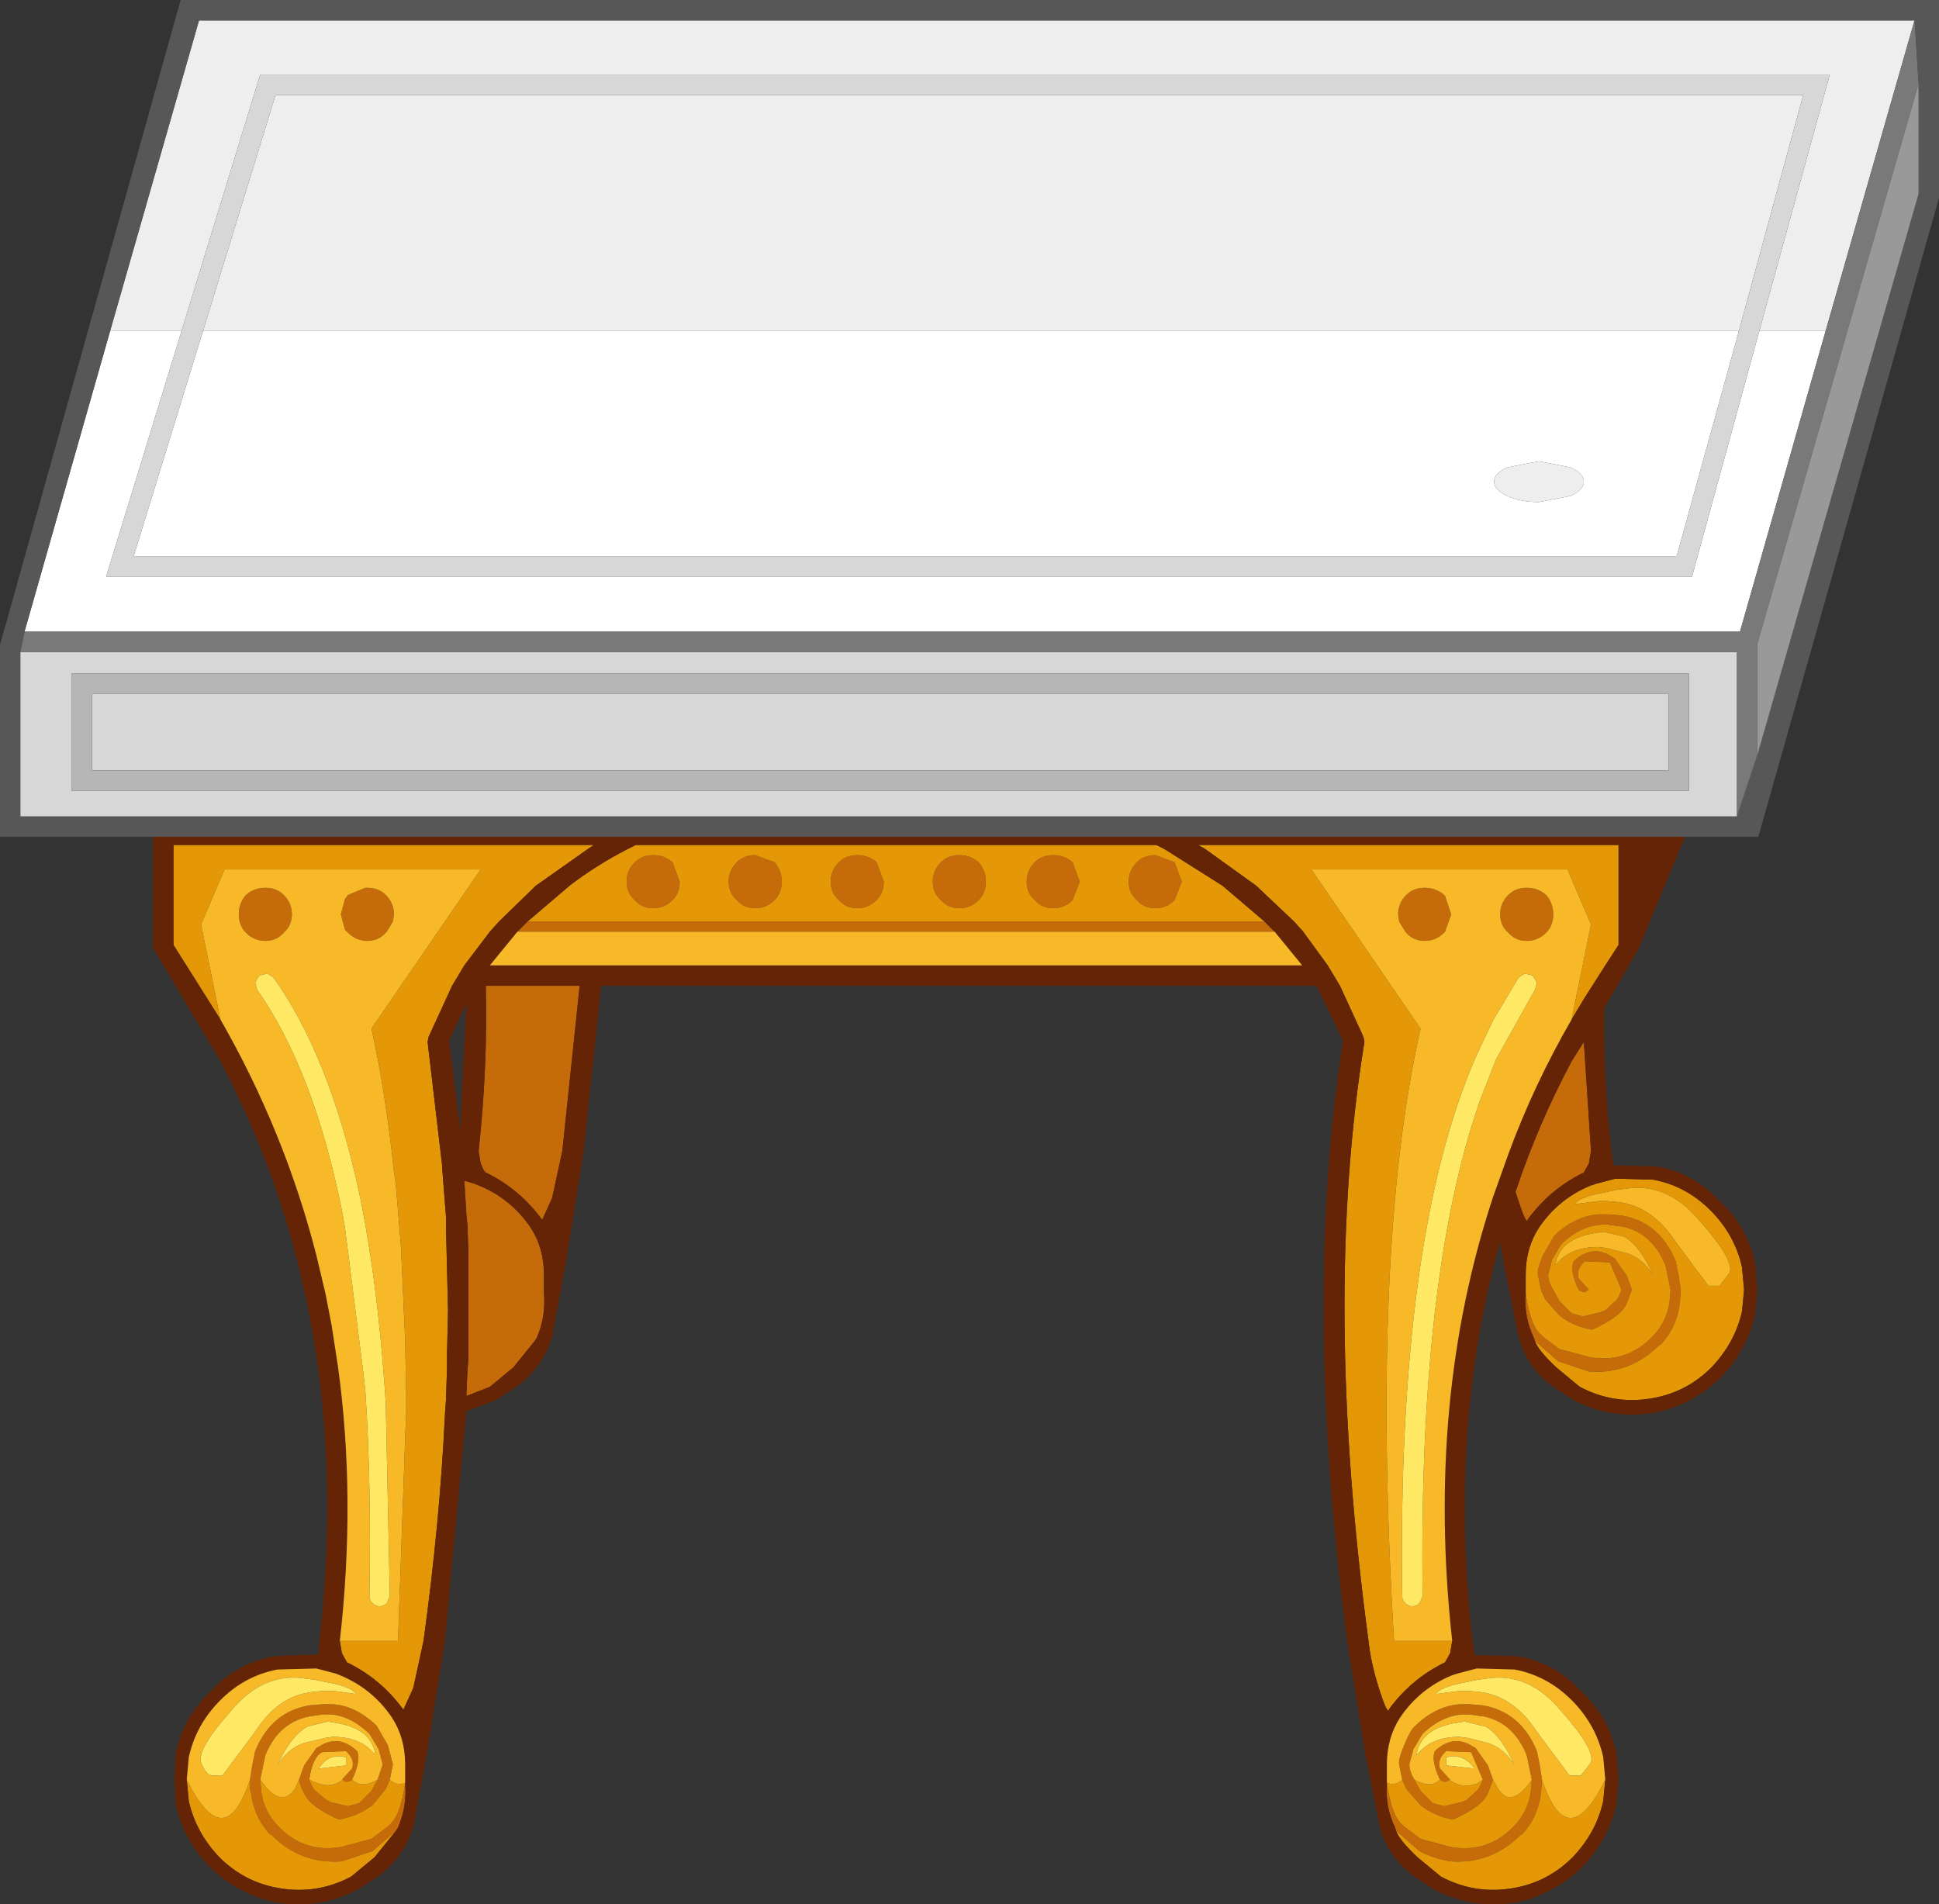 <?xml version="1.0" encoding="UTF-8" standalone="no"?>
<svg xmlns:ffdec="https://www.free-decompiler.com/flash" xmlns:xlink="http://www.w3.org/1999/xlink" ffdec:objectType="shape" height="93.3px" width="95.0px" xmlns="http://www.w3.org/2000/svg">
  <rect width="100%" height="100%" fill="#333333" stroke="none"/>
  <g transform="matrix(1.0, 0.0, 0.0, 1.0, 0.0, 93.3)">
    <path d="M5.4 -77.1 L8.9 -77.1 5.2 -65.05 82.9 -65.05 86.2 -77.1 89.45 -77.1 85.25 -62.35 1.2 -62.35 5.4 -77.1 M73.85 -69.0 Q74.5 -68.7 75.4 -68.7 L76.95 -69.0 Q77.6 -69.3 77.6 -69.7 77.6 -70.1 76.95 -70.4 L75.4 -70.7 73.85 -70.4 Q73.2 -70.1 73.2 -69.7 73.2 -69.3 73.85 -69.0 M85.2 -77.1 L82.15 -66.05 6.55 -66.05 9.95 -77.1 85.2 -77.1" fill="#ffffff" fill-rule="evenodd" stroke="none"/>
    <path d="M73.85 -69.0 Q73.2 -69.3 73.2 -69.7 73.2 -70.1 73.85 -70.4 L75.4 -70.7 76.95 -70.4 Q77.6 -70.1 77.6 -69.7 77.6 -69.3 76.95 -69.0 L75.4 -68.7 Q74.5 -68.7 73.85 -69.0 M8.9 -77.1 L5.4 -77.1 9.75 -92.3 93.8 -92.3 89.45 -77.1 86.2 -77.1 89.65 -89.65 12.75 -89.65 8.9 -77.1 M9.95 -77.1 L13.5 -88.65 88.35 -88.65 85.2 -77.1 9.95 -77.1" fill="#eeeeee" fill-rule="evenodd" stroke="none"/>
    <path d="M52.55 -51.05 L52.9 -50.1 52.55 -49.2 Q52.15 -48.8 51.6 -48.8 51.05 -48.8 50.7 -49.2 50.3 -49.55 50.3 -50.1 50.3 -50.65 50.7 -51.05 51.05 -51.4 51.6 -51.4 52.15 -51.4 52.55 -51.05 M45.7 -50.1 Q45.7 -50.65 46.1 -51.05 46.45 -51.4 47.0 -51.4 47.55 -51.4 47.95 -51.05 48.3 -50.65 48.3 -50.1 48.3 -49.55 47.95 -49.2 47.55 -48.8 47.0 -48.8 46.45 -48.8 46.1 -49.2 45.7 -49.55 45.7 -50.1 M40.7 -50.1 Q40.7 -50.65 41.1 -51.05 41.45 -51.4 42.0 -51.4 42.55 -51.4 42.95 -51.05 L43.3 -50.1 Q43.3 -49.55 42.95 -49.2 42.55 -48.8 42.0 -48.8 41.45 -48.8 41.1 -49.2 40.7 -49.55 40.7 -50.1 M56.6 -51.4 L57.55 -51.05 57.9 -50.1 57.55 -49.2 Q57.15 -48.8 56.6 -48.8 56.05 -48.8 55.7 -49.2 55.3 -49.55 55.3 -50.1 55.3 -50.65 55.7 -51.05 56.05 -51.4 56.6 -51.4 M25.85 -48.15 L61.95 -48.15 62.45 -47.65 25.35 -47.65 25.85 -48.15 M18.0 -49.8 Q18.55 -49.8 18.9 -49.45 19.3 -49.05 19.3 -48.5 L19.25 -48.15 18.95 -47.65 18.9 -47.6 Q18.55 -47.2 18.0 -47.2 L17.9 -47.2 Q17.4 -47.25 17.05 -47.6 L16.9 -47.75 16.7 -48.5 16.9 -49.25 17.05 -49.45 17.9 -49.8 18.0 -49.8 M37.95 -51.05 Q38.3 -50.65 38.3 -50.1 38.3 -49.55 37.95 -49.2 37.55 -48.8 37.0 -48.8 36.45 -48.8 36.1 -49.2 35.7 -49.55 35.7 -50.1 35.7 -50.65 36.1 -51.05 36.45 -51.4 37.0 -51.4 L37.95 -51.05 M32.95 -51.05 L33.3 -50.1 Q33.3 -49.55 32.95 -49.2 32.55 -48.8 32.0 -48.8 31.45 -48.8 31.1 -49.2 30.7 -49.55 30.7 -50.1 30.7 -50.65 31.1 -51.05 31.45 -51.4 32.0 -51.4 32.55 -51.4 32.95 -51.05 M28.4 -45.0 L27.55 -36.9 27.05 -34.6 26.55 -33.5 26.55 -33.55 Q25.45 -35.05 23.8 -35.85 23.7 -35.9 23.55 -36.3 L23.45 -36.9 Q23.9 -41.05 23.8 -45.0 L28.4 -45.0 M23.25 -35.3 L23.5 -35.2 Q25.05 -34.55 26.0 -33.15 26.65 -32.15 26.65 -30.85 L26.65 -30.55 26.65 -29.95 Q26.75 -28.8 26.3 -27.75 L26.2 -27.6 25.15 -26.3 24.0 -25.35 22.85 -24.9 22.9 -26.1 22.95 -26.75 22.95 -28.35 22.95 -29.0 22.95 -31.65 22.95 -31.95 22.9 -33.3 22.85 -33.8 22.75 -35.45 23.25 -35.3 M13.0 -47.2 Q12.45 -47.2 12.05 -47.6 11.7 -47.95 11.7 -48.5 11.7 -49.05 12.05 -49.45 12.45 -49.8 13.0 -49.8 13.55 -49.8 13.9 -49.45 14.3 -49.05 14.3 -48.5 14.3 -47.95 13.9 -47.6 13.55 -47.2 13.0 -47.2 M19.85 -5.95 Q19.95 -4.8 19.5 -3.75 L19.4 -3.6 18.25 -2.6 16.75 -2.1 Q14.7 -1.95 13.25 -3.45 L13.25 -3.4 Q12.45 -4.25 12.3 -5.45 12.2 -5.8 12.25 -6.1 L12.35 -6.75 12.5 -7.5 Q13.3 -9.45 15.2 -9.75 L15.85 -9.8 16.25 -9.8 Q17.4 -9.75 18.45 -8.75 L19.0 -7.8 19.25 -6.85 19.1 -6.1 18.9 -5.65 18.25 -4.85 Q17.5 -4.3 16.6 -4.15 15.15 -4.8 14.9 -5.45 14.7 -5.8 14.65 -6.1 L14.9 -6.8 15.5 -7.65 15.85 -7.85 Q16.7 -8.25 17.5 -7.5 17.7 -7.05 17.25 -6.1 16.95 -5.9 16.8 -6.1 L16.75 -6.1 17.25 -6.65 Q17.4 -7.1 16.95 -7.5 L15.8 -7.45 15.7 -7.4 Q15.3 -7.1 15.15 -6.1 L15.3 -5.75 15.4 -5.6 16.0 -5.1 16.2 -5.0 17.05 -4.8 17.6 -4.95 18.2 -5.55 18.5 -6.1 18.75 -6.85 18.55 -7.6 18.1 -8.35 Q17.15 -9.25 16.15 -9.3 L15.85 -9.3 15.15 -9.2 Q13.65 -8.9 13.0 -7.3 L12.75 -6.1 12.8 -5.5 Q12.95 -4.5 13.65 -3.8 14.9 -2.5 16.7 -2.8 L18.2 -3.2 19.0 -3.8 19.2 -4.0 Q19.65 -4.5 19.85 -5.95 M73.9 -47.6 Q73.5 -47.95 73.5 -48.5 73.5 -49.05 73.9 -49.45 74.25 -49.8 74.8 -49.8 75.35 -49.8 75.75 -49.45 76.1 -49.05 76.1 -48.5 76.1 -47.95 75.75 -47.6 75.35 -47.2 74.8 -47.2 74.25 -47.2 73.9 -47.6 M77.0 -41.3 L77.6 -42.25 77.95 -36.9 77.85 -36.3 77.6 -35.85 Q75.95 -35.05 74.85 -33.55 L74.85 -33.5 Q74.75 -33.35 74.35 -34.6 L74.25 -34.9 Q75.35 -38.2 77.0 -41.3 M70.75 -49.45 L70.8 -49.4 71.1 -48.5 70.8 -47.65 70.75 -47.6 Q70.35 -47.2 69.8 -47.2 69.25 -47.2 68.9 -47.6 L68.85 -47.65 68.55 -48.15 68.5 -48.5 Q68.5 -49.05 68.9 -49.45 69.25 -49.8 69.8 -49.8 70.35 -49.8 70.75 -49.45 M75.2 -27.6 L75.15 -27.75 Q74.65 -28.8 74.75 -29.95 74.95 -28.5 75.4 -28.0 L75.6 -27.8 76.4 -27.2 77.9 -26.8 Q79.7 -26.5 80.95 -27.8 81.65 -28.5 81.8 -29.5 L81.85 -30.1 81.6 -31.3 Q80.95 -32.9 79.5 -33.2 L78.75 -33.3 78.5 -33.3 Q77.45 -33.25 76.5 -32.35 L76.05 -31.6 75.85 -30.85 Q75.85 -30.5 76.1 -30.1 L76.4 -29.55 77.0 -28.95 77.55 -28.8 78.4 -29.0 78.65 -29.1 79.2 -29.6 79.3 -29.75 79.45 -30.1 78.9 -31.4 78.85 -31.45 77.65 -31.5 Q77.2 -31.1 77.35 -30.65 L77.85 -30.1 77.8 -30.1 Q77.65 -29.9 77.35 -30.1 76.9 -31.05 77.1 -31.5 77.9 -32.25 78.75 -31.85 L79.1 -31.65 79.7 -30.8 79.95 -30.1 79.7 -29.45 Q79.45 -28.8 78.0 -28.15 77.1 -28.3 76.4 -28.85 L75.7 -29.65 75.5 -30.1 75.35 -30.85 Q75.3 -31.1 75.6 -31.8 L76.15 -32.75 Q77.2 -33.75 78.4 -33.8 L78.75 -33.8 79.4 -33.75 Q81.3 -33.45 82.1 -31.5 L82.25 -30.75 82.35 -30.1 82.3 -29.45 Q82.15 -28.25 81.35 -27.4 L81.35 -27.45 Q79.9 -25.95 77.85 -26.1 L76.35 -26.6 75.2 -27.6 M68.4 -3.6 L68.35 -3.75 Q67.85 -4.8 67.95 -5.95 68.15 -4.5 68.6 -4.0 L68.8 -3.8 69.6 -3.2 71.1 -2.8 Q72.9 -2.5 74.15 -3.8 74.85 -4.5 75.0 -5.5 L75.05 -6.1 74.8 -7.3 Q74.15 -8.9 72.7 -9.2 L71.95 -9.3 71.7 -9.3 Q70.65 -9.25 69.7 -8.35 L69.25 -7.6 69.05 -6.85 Q69.05 -6.5 69.3 -6.1 L69.6 -5.55 70.2 -4.95 70.75 -4.8 71.6 -5.0 71.85 -5.1 72.4 -5.6 72.5 -5.75 72.65 -6.1 72.1 -7.4 72.05 -7.45 70.85 -7.5 Q70.4 -7.1 70.55 -6.65 L71.05 -6.1 71.0 -6.1 Q70.85 -5.9 70.55 -6.1 70.1 -7.05 70.3 -7.5 71.1 -8.25 71.95 -7.85 L72.3 -7.65 72.9 -6.8 73.15 -6.1 72.9 -5.45 Q72.65 -4.8 71.2 -4.15 70.3 -4.3 69.6 -4.85 L68.9 -5.65 68.7 -6.1 68.55 -6.85 Q68.5 -7.1 68.8 -7.8 69.1 -8.55 69.35 -8.75 70.4 -9.75 71.6 -9.8 L71.95 -9.8 72.6 -9.75 Q74.5 -9.45 75.3 -7.5 L75.45 -6.75 75.55 -6.1 75.5 -5.45 Q75.35 -4.25 74.55 -3.4 L74.55 -3.45 Q73.1 -1.95 71.05 -2.1 70.2 -2.25 69.55 -2.6 L68.4 -3.6" fill="#c66b09" fill-rule="evenodd" stroke="none"/>
    <path d="M40.7 -50.1 Q40.7 -49.55 41.1 -49.2 41.45 -48.8 42.0 -48.8 42.55 -48.8 42.95 -49.2 43.3 -49.55 43.3 -50.1 L42.95 -51.05 Q42.55 -51.4 42.0 -51.4 41.45 -51.4 41.1 -51.05 40.7 -50.65 40.7 -50.1 M45.7 -50.1 Q45.7 -49.55 46.1 -49.2 46.45 -48.8 47.0 -48.8 47.55 -48.8 47.95 -49.2 48.3 -49.55 48.3 -50.1 48.3 -50.65 47.95 -51.05 47.55 -51.4 47.0 -51.4 46.45 -51.4 46.1 -51.05 45.7 -50.65 45.7 -50.1 M52.55 -51.05 Q52.15 -51.4 51.6 -51.4 51.05 -51.4 50.7 -51.05 50.3 -50.65 50.3 -50.1 50.3 -49.55 50.7 -49.2 51.05 -48.8 51.6 -48.8 52.15 -48.8 52.55 -49.2 L52.9 -50.1 52.55 -51.05 M71.15 -12.9 L71.05 -12.3 70.8 -11.85 Q69.15 -11.05 68.05 -9.55 L68.05 -9.5 Q67.95 -9.35 67.55 -10.6 67.15 -11.9 67.05 -12.9 64.8 -29.65 66.85 -42.25 L66.8 -42.5 65.65 -45.0 65.05 -46.0 63.85 -47.65 63.4 -48.15 61.55 -49.9 59.05 -51.7 58.7 -51.9 79.3 -51.9 79.3 -47.0 78.65 -46.0 77.6 -44.35 77.0 -43.35 77.95 -48.0 76.8 -50.7 64.25 -50.7 69.6 -42.9 Q67.15 -32.1 68.3 -12.9 L71.15 -12.9 M56.6 -51.4 Q56.05 -51.4 55.7 -51.05 55.3 -50.65 55.3 -50.1 55.3 -49.55 55.7 -49.2 56.05 -48.8 56.6 -48.8 57.15 -48.8 57.55 -49.2 L57.9 -50.1 57.55 -51.05 56.6 -51.4 M25.85 -48.15 L27.9 -49.9 Q29.2 -50.9 30.75 -51.7 L31.15 -51.9 56.65 -51.9 57.05 -51.7 59.9 -49.9 61.95 -48.15 25.85 -48.15 M10.8 -43.35 L8.5 -47.0 8.5 -51.9 29.1 -51.9 28.8 -51.7 26.25 -49.9 24.45 -48.15 24.0 -47.65 22.75 -46.0 22.15 -45.0 21.0 -42.5 20.95 -42.25 21.65 -36.3 21.7 -35.6 21.85 -33.7 21.85 -33.15 21.9 -31.2 21.95 -29.1 21.9 -26.85 21.9 -26.25 21.85 -24.7 21.8 -24.0 Q21.55 -18.7 20.75 -12.9 L20.25 -10.6 19.75 -9.5 19.75 -9.55 Q18.65 -11.05 17.0 -11.85 L16.75 -12.3 16.65 -12.9 19.5 -12.9 19.9 -24.2 19.9 -24.9 19.85 -27.65 19.8 -28.75 19.7 -31.0 19.65 -32.15 19.4 -35.2 19.3 -35.9 Q18.9 -39.75 18.2 -42.9 L23.55 -50.7 11.0 -50.7 9.85 -48.0 10.8 -43.35 M32.95 -51.05 Q32.55 -51.4 32.0 -51.4 31.45 -51.4 31.1 -51.05 30.7 -50.65 30.7 -50.1 30.7 -49.55 31.1 -49.2 31.45 -48.8 32.0 -48.8 32.55 -48.8 32.95 -49.2 33.3 -49.55 33.3 -50.1 L32.95 -51.05 M37.95 -51.05 L37.0 -51.4 Q36.45 -51.4 36.1 -51.05 35.7 -50.65 35.7 -50.1 35.7 -49.55 36.1 -49.2 36.45 -48.8 37.0 -48.8 37.55 -48.8 37.95 -49.2 38.3 -49.55 38.3 -50.1 38.3 -50.65 37.95 -51.05 M19.4 -3.6 L18.35 -2.3 17.2 -1.35 Q15.5 -0.45 13.6 -0.8 11.95 -1.1 10.75 -2.3 9.6 -3.5 9.25 -5.05 L9.15 -6.1 Q11.0 -2.35 12.25 -6.1 12.2 -5.8 12.3 -5.45 12.45 -4.25 13.25 -3.4 L13.25 -3.45 Q14.7 -1.95 16.75 -2.1 L18.25 -2.6 19.4 -3.6 M18.5 -6.1 L18.2 -5.55 17.6 -4.95 17.05 -4.8 16.2 -5.0 16.0 -5.1 15.4 -5.6 15.3 -5.75 15.15 -6.1 15.5 -5.95 Q16.2 -5.65 16.8 -6.1 16.95 -5.9 17.25 -6.1 17.7 -5.65 18.5 -6.1 M14.65 -6.1 Q14.7 -5.8 14.9 -5.45 15.15 -4.8 16.6 -4.15 17.5 -4.3 18.25 -4.85 L18.9 -5.65 19.1 -6.1 Q19.35 -5.85 19.7 -5.9 L19.85 -5.95 Q19.65 -4.5 19.2 -4.0 L19.0 -3.8 18.2 -3.2 16.7 -2.8 Q14.9 -2.5 13.65 -3.8 12.95 -4.5 12.8 -5.5 L12.75 -6.1 Q13.75 -4.65 14.45 -5.65 L14.65 -6.1 M79.6 -35.05 L79.2 -35.0 78.25 -34.8 Q77.35 -34.6 77.15 -34.3 L78.3 -34.45 78.75 -34.45 79.3 -34.4 Q80.95 -34.2 82.1 -32.45 L83.7 -30.3 84.25 -30.3 84.75 -30.95 Q84.95 -31.6 83.3 -33.45 81.7 -35.4 79.6 -35.05 M74.75 -29.95 L74.75 -30.55 74.75 -30.85 Q74.75 -32.15 75.4 -33.15 76.35 -34.55 77.9 -35.2 L78.2 -35.3 79.15 -35.55 81.0 -35.5 Q82.6 -35.2 83.8 -34.0 85.0 -32.8 85.35 -31.2 L85.45 -30.1 85.35 -29.05 Q85.0 -27.5 83.85 -26.3 82.65 -25.1 81.0 -24.8 79.1 -24.45 77.4 -25.35 L76.25 -26.3 Q75.35 -27.15 75.2 -27.6 L76.35 -26.6 77.85 -26.1 Q79.9 -25.95 81.35 -27.45 L81.35 -27.4 Q82.15 -28.25 82.3 -29.45 L82.35 -30.1 82.25 -30.75 82.1 -31.5 Q81.3 -33.45 79.4 -33.75 L78.75 -33.8 78.4 -33.8 Q77.2 -33.75 76.15 -32.75 L75.6 -31.8 Q75.3 -31.1 75.35 -30.85 L75.5 -30.1 75.7 -29.65 76.4 -28.85 Q77.1 -28.3 78.0 -28.15 79.45 -28.8 79.7 -29.45 L79.95 -30.1 79.7 -30.8 79.1 -31.65 78.75 -31.85 Q77.9 -32.25 77.1 -31.5 76.9 -31.05 77.35 -30.1 77.65 -29.9 77.8 -30.1 L77.85 -30.1 77.35 -30.65 Q77.2 -31.1 77.65 -31.5 L78.85 -31.45 78.9 -31.4 79.45 -30.1 79.3 -29.75 79.2 -29.6 78.65 -29.1 78.4 -29.0 77.55 -28.8 77.0 -28.95 76.4 -29.55 76.1 -30.1 Q75.85 -30.5 75.85 -30.85 L76.05 -31.6 76.5 -32.35 Q77.45 -33.25 78.5 -33.3 L78.75 -33.3 79.5 -33.2 Q80.95 -32.9 81.6 -31.3 L81.85 -30.1 81.8 -29.5 Q81.65 -28.5 80.95 -27.8 79.7 -26.5 77.9 -26.8 L76.4 -27.2 75.6 -27.8 75.4 -28.0 Q74.95 -28.5 74.75 -29.95 M78.25 -32.9 Q76.4 -32.65 76.2 -31.3 76.9 -32.2 78.3 -32.2 L78.7 -32.15 79.7 -31.9 Q80.55 -31.6 81.0 -30.8 80.4 -32.2 79.6 -32.7 L78.55 -32.95 78.25 -32.9 M78.65 -6.1 L78.55 -5.05 Q78.2 -3.5 77.05 -2.3 75.85 -1.1 74.2 -0.8 72.3 -0.45 70.6 -1.35 L69.45 -2.3 Q68.55 -3.15 68.4 -3.6 L69.55 -2.6 Q70.2 -2.25 71.05 -2.1 73.1 -1.95 74.55 -3.45 L74.55 -3.4 Q75.35 -4.25 75.5 -5.45 L75.55 -6.1 Q76.8 -2.35 78.65 -6.1 M67.95 -5.95 L68.1 -5.9 Q68.45 -5.85 68.7 -6.1 L68.9 -5.65 69.6 -4.85 Q70.3 -4.3 71.2 -4.15 72.65 -4.8 72.9 -5.45 L73.15 -6.1 73.4 -5.65 Q74.05 -4.65 75.05 -6.1 L75.0 -5.5 Q74.85 -4.5 74.15 -3.8 72.9 -2.5 71.1 -2.8 L69.6 -3.2 68.8 -3.8 68.6 -4.0 Q68.15 -4.5 67.95 -5.95 M72.65 -6.1 L72.5 -5.75 72.4 -5.6 71.85 -5.1 71.6 -5.0 70.75 -4.8 70.2 -4.95 69.6 -5.55 69.3 -6.1 Q70.1 -5.65 70.55 -6.1 70.85 -5.9 71.0 -6.1 71.6 -5.65 72.35 -5.9 L72.65 -6.1" fill="#e49707" fill-rule="evenodd" stroke="none"/>
    <path d="M77.0 -43.35 L77.6 -44.35 78.65 -46.0 79.3 -47.0 79.3 -51.9 58.7 -51.9 59.05 -51.7 61.55 -49.9 63.4 -48.15 63.85 -47.65 65.05 -46.0 65.65 -45.0 66.8 -42.5 66.85 -42.25 Q64.8 -29.65 67.05 -12.9 67.15 -11.9 67.55 -10.6 67.95 -9.35 68.05 -9.5 L68.05 -9.55 Q69.15 -11.05 70.8 -11.85 L71.05 -12.3 71.15 -12.9 Q69.85 -24.65 73.15 -34.65 L73.9 -36.75 Q75.15 -40.15 77.0 -43.35 M61.95 -48.15 L59.9 -49.9 57.05 -51.7 56.65 -51.9 31.15 -51.9 30.75 -51.7 Q29.2 -50.9 27.9 -49.9 L25.85 -48.15 25.35 -47.65 24.0 -46.0 63.8 -46.0 62.45 -47.65 61.95 -48.15 M82.55 -52.3 L80.3 -46.85 78.6 -43.9 Q78.55 -40.5 78.95 -36.9 L79.05 -36.2 81.15 -36.15 Q82.95 -35.85 84.25 -34.45 85.65 -33.15 86.0 -31.35 L86.1 -30.15 86.0 -28.9 Q85.6 -27.15 84.3 -25.8 82.95 -24.5 81.15 -24.1 79.05 -23.7 77.1 -24.7 L76.1 -25.35 Q74.8 -26.3 74.4 -27.8 L73.7 -31.3 73.5 -32.45 Q70.95 -23.35 72.15 -12.9 L72.25 -12.2 74.35 -12.15 Q76.15 -11.85 77.45 -10.45 78.85 -9.15 79.2 -7.35 L79.3 -6.15 79.2 -4.9 Q78.8 -3.15 77.5 -1.8 76.15 -0.5 74.35 -0.1 72.25 0.3 70.3 -0.7 L69.3 -1.35 Q68.0 -2.3 67.6 -3.8 L66.9 -7.3 66.0 -12.9 Q63.8 -29.65 65.8 -42.3 L64.5 -45.0 29.45 -45.0 28.6 -36.9 27.7 -31.3 27.05 -27.8 Q26.6 -26.3 25.3 -25.35 L24.3 -24.7 22.85 -24.15 21.8 -12.9 20.9 -7.3 20.25 -3.8 Q19.8 -2.3 18.5 -1.35 L17.5 -0.7 Q15.55 0.3 13.45 -0.1 11.65 -0.5 10.3 -1.8 9.0 -3.15 8.6 -4.9 L8.55 -6.15 8.6 -7.35 Q8.95 -9.15 10.35 -10.45 11.65 -11.85 13.45 -12.15 L15.6 -12.25 15.65 -12.9 Q17.45 -28.65 10.8 -41.3 L7.5 -46.85 7.5 -52.3 82.55 -52.3 M16.65 -12.9 L16.75 -12.3 17.0 -11.85 Q18.65 -11.05 19.75 -9.55 L19.75 -9.5 20.25 -10.6 20.75 -12.9 Q21.55 -18.7 21.8 -24.0 L21.85 -24.7 21.9 -26.25 21.9 -26.85 21.95 -29.1 21.9 -31.2 21.85 -33.15 21.85 -33.7 21.7 -35.6 21.65 -36.3 20.95 -42.25 21.0 -42.5 22.15 -45.0 22.75 -46.0 24.0 -47.65 24.45 -48.15 26.25 -49.9 28.8 -51.7 29.1 -51.9 8.5 -51.9 8.5 -47.0 10.8 -43.35 Q13.95 -37.85 15.5 -31.8 L15.95 -29.9 16.25 -28.35 16.55 -26.4 Q17.45 -19.95 16.65 -12.9 M22.0 -42.3 L22.55 -37.9 22.85 -44.15 22.0 -42.3 M28.4 -45.0 L23.8 -45.0 Q23.9 -41.05 23.45 -36.9 L23.55 -36.3 Q23.7 -35.9 23.8 -35.85 25.45 -35.05 26.55 -33.55 L26.55 -33.5 27.05 -34.6 27.55 -36.9 28.4 -45.0 M23.25 -35.3 L22.75 -35.45 22.85 -33.8 22.9 -33.3 22.95 -31.95 22.95 -31.65 22.95 -29.0 22.95 -28.35 22.95 -26.75 22.9 -26.1 22.85 -24.9 24.0 -25.35 25.15 -26.3 26.2 -27.6 26.3 -27.75 Q26.75 -28.8 26.65 -29.95 L26.65 -30.55 26.65 -30.85 Q26.65 -32.15 26.0 -33.15 25.05 -34.55 23.5 -35.2 L23.25 -35.3 M9.15 -6.1 L9.25 -5.05 Q9.6 -3.5 10.75 -2.3 11.95 -1.1 13.6 -0.8 15.5 -0.45 17.2 -1.35 L18.35 -2.3 19.4 -3.6 19.5 -3.75 Q19.95 -4.8 19.85 -5.95 L19.85 -6.55 19.85 -6.85 Q19.85 -8.15 19.2 -9.15 18.25 -10.55 16.7 -11.2 L16.45 -11.3 15.5 -11.55 13.6 -11.5 Q12.0 -11.2 10.8 -10.0 9.6 -8.8 9.25 -7.2 L9.15 -6.1 M77.0 -41.3 Q75.35 -38.2 74.25 -34.9 L74.35 -34.6 Q74.75 -33.35 74.85 -33.5 L74.85 -33.55 Q75.95 -35.05 77.6 -35.85 L77.85 -36.3 77.95 -36.9 77.6 -42.25 77.0 -41.3 M75.2 -27.6 Q75.35 -27.15 76.25 -26.3 L77.4 -25.35 Q79.1 -24.45 81.0 -24.8 82.65 -25.1 83.85 -26.3 85.0 -27.5 85.35 -29.05 L85.45 -30.1 85.35 -31.2 Q85.0 -32.8 83.8 -34.0 82.6 -35.2 81.0 -35.5 L79.15 -35.55 78.2 -35.3 77.9 -35.2 Q76.35 -34.55 75.4 -33.15 74.75 -32.15 74.75 -30.85 L74.75 -30.55 74.75 -29.95 Q74.65 -28.8 75.15 -27.75 L75.2 -27.6 M78.65 -6.1 L78.55 -7.2 Q78.2 -8.8 77.0 -10.0 75.8 -11.2 74.2 -11.5 L72.35 -11.55 71.4 -11.3 71.1 -11.2 Q69.55 -10.55 68.6 -9.15 67.95 -8.15 67.95 -6.85 L67.95 -6.55 67.95 -5.95 Q67.85 -4.8 68.35 -3.75 L68.4 -3.6 Q68.55 -3.15 69.45 -2.3 L70.6 -1.35 Q72.3 -0.45 74.2 -0.8 75.85 -1.1 77.05 -2.3 78.2 -3.5 78.55 -5.05 L78.65 -6.1" fill="#652405" fill-rule="evenodd" stroke="none"/>
    <path d="M71.15 -12.9 L68.3 -12.9 Q67.15 -32.1 69.6 -42.9 L64.25 -50.7 76.8 -50.7 77.95 -48.0 77.0 -43.35 Q75.15 -40.15 73.9 -36.75 L73.15 -34.65 Q69.85 -24.65 71.15 -12.9 M62.45 -47.65 L63.8 -46.0 24.0 -46.0 25.35 -47.65 62.45 -47.65 M18.0 -49.8 L17.9 -49.8 17.05 -49.45 16.9 -49.25 16.7 -48.5 16.9 -47.75 17.05 -47.6 Q17.4 -47.25 17.9 -47.2 L18.0 -47.2 Q18.55 -47.2 18.9 -47.6 L18.95 -47.65 19.25 -48.15 19.3 -48.5 Q19.3 -49.05 18.9 -49.45 18.55 -49.8 18.0 -49.8 M16.65 -12.9 Q17.45 -19.95 16.55 -26.4 L16.25 -28.35 15.95 -29.9 15.5 -31.8 Q13.95 -37.85 10.8 -43.35 L9.85 -48.0 11.0 -50.7 23.55 -50.7 18.2 -42.9 Q18.9 -39.75 19.3 -35.9 L19.4 -35.2 19.65 -32.15 19.7 -31.0 19.8 -28.75 19.85 -27.65 19.9 -24.9 19.9 -24.2 19.5 -12.9 16.65 -12.9 M13.0 -47.2 Q13.55 -47.2 13.9 -47.6 14.3 -47.95 14.3 -48.5 14.3 -49.05 13.9 -49.45 13.55 -49.8 13.0 -49.8 12.45 -49.8 12.05 -49.45 11.7 -49.05 11.7 -48.5 11.7 -47.95 12.05 -47.6 12.45 -47.2 13.0 -47.2 M12.6 -44.8 Q15.35 -40.9 16.75 -34.0 L16.9 -33.15 17.8 -26.05 17.9 -25.15 Q18.2 -20.55 18.1 -15.1 18.1 -14.9 18.25 -14.75 18.4 -14.6 18.6 -14.6 18.8 -14.6 18.95 -14.75 L19.1 -15.1 18.9 -24.55 18.85 -25.3 Q18.5 -30.2 17.75 -34.1 L17.6 -34.85 Q16.15 -41.55 13.4 -45.4 L13.1 -45.6 12.7 -45.5 12.5 -45.15 12.6 -44.8 M9.15 -6.1 L9.25 -7.2 Q9.6 -8.8 10.8 -10.0 12.0 -11.2 13.6 -11.5 L15.5 -11.55 16.45 -11.3 16.7 -11.2 Q18.25 -10.55 19.2 -9.15 19.85 -8.15 19.85 -6.85 L19.85 -6.55 19.85 -5.95 19.7 -5.9 Q19.35 -5.85 19.1 -6.1 L19.25 -6.85 19.0 -7.8 18.45 -8.75 Q17.4 -9.75 16.25 -9.8 L15.85 -9.8 15.2 -9.75 Q13.3 -9.45 12.5 -7.5 L12.35 -6.75 12.25 -6.1 Q11.0 -2.35 9.15 -6.1 M12.75 -6.1 L13.0 -7.3 Q13.65 -8.9 15.15 -9.2 L15.85 -9.3 16.15 -9.3 Q17.15 -9.25 18.1 -8.35 L18.55 -7.6 18.75 -6.85 18.5 -6.1 Q17.7 -5.65 17.25 -6.1 17.7 -7.05 17.5 -7.5 16.7 -8.25 15.85 -7.85 L15.5 -7.65 14.9 -6.8 14.65 -6.1 14.45 -5.65 Q13.75 -4.65 12.75 -6.1 M15.15 -6.1 Q15.3 -7.1 15.7 -7.4 L15.8 -7.45 16.95 -7.5 Q17.4 -7.1 17.25 -6.65 L16.75 -6.1 16.8 -6.1 Q16.2 -5.65 15.5 -5.95 L15.15 -6.1 M15.85 -10.45 L16.35 -10.45 17.45 -10.3 Q17.25 -10.6 16.4 -10.8 L15.4 -11.0 15.0 -11.05 Q12.9 -11.4 11.3 -9.45 9.65 -7.6 9.85 -6.95 10.05 -6.4 10.35 -6.3 L10.9 -6.3 12.5 -8.45 Q13.6 -10.2 15.3 -10.4 L15.85 -10.45 M16.05 -8.95 L15.05 -8.7 Q14.2 -8.2 13.6 -6.8 14.05 -7.6 14.9 -7.9 L15.95 -8.15 16.3 -8.2 Q17.7 -8.2 18.4 -7.3 18.2 -8.65 16.35 -8.9 L16.05 -8.95 M15.65 -6.65 L16.95 -6.8 16.95 -7.0 16.95 -7.2 16.7 -7.25 Q16.05 -7.3 15.65 -6.7 L15.6 -6.65 15.65 -6.65 M73.9 -47.6 Q74.25 -47.2 74.8 -47.2 75.35 -47.2 75.75 -47.6 76.1 -47.95 76.1 -48.5 76.1 -49.05 75.75 -49.45 75.35 -49.8 74.8 -49.8 74.25 -49.8 73.9 -49.45 73.5 -49.05 73.5 -48.5 73.5 -47.95 73.9 -47.6 M75.2 -44.8 L75.3 -45.15 75.1 -45.5 74.7 -45.6 74.4 -45.4 73.15 -43.3 72.3 -41.5 Q68.45 -32.65 68.7 -15.1 68.7 -14.9 68.85 -14.75 69.0 -14.6 69.2 -14.6 69.4 -14.6 69.55 -14.75 L69.7 -15.1 Q69.5 -30.75 72.5 -39.35 L73.3 -41.4 75.2 -44.8 M70.75 -49.45 Q70.35 -49.8 69.8 -49.8 69.25 -49.8 68.9 -49.45 68.5 -49.05 68.5 -48.5 L68.55 -48.15 68.85 -47.65 68.9 -47.6 Q69.25 -47.2 69.8 -47.2 70.35 -47.2 70.75 -47.6 L70.8 -47.65 71.1 -48.5 70.8 -49.4 70.75 -49.45 M79.6 -35.05 Q81.7 -35.4 83.3 -33.45 84.95 -31.6 84.75 -30.95 L84.25 -30.3 83.7 -30.3 82.1 -32.45 Q80.95 -34.2 79.3 -34.4 L78.75 -34.45 78.3 -34.45 77.15 -34.3 Q77.35 -34.6 78.25 -34.8 L79.2 -35.0 79.6 -35.05 M78.25 -32.9 L78.55 -32.95 79.6 -32.7 Q80.4 -32.2 81.0 -30.8 80.55 -31.6 79.7 -31.9 L78.7 -32.15 78.3 -32.2 Q76.9 -32.2 76.2 -31.3 76.4 -32.65 78.25 -32.9 M67.95 -5.95 L67.95 -6.55 67.95 -6.85 Q67.95 -8.15 68.6 -9.15 69.55 -10.55 71.1 -11.2 L71.4 -11.3 72.35 -11.55 74.2 -11.5 Q75.8 -11.2 77.0 -10.0 78.2 -8.8 78.55 -7.2 L78.65 -6.1 Q76.8 -2.35 75.55 -6.1 L75.45 -6.75 75.3 -7.5 Q74.5 -9.45 72.6 -9.75 L71.95 -9.8 71.6 -9.8 Q70.4 -9.75 69.35 -8.75 69.1 -8.55 68.8 -7.8 68.5 -7.1 68.55 -6.85 L68.7 -6.1 Q68.45 -5.85 68.1 -5.9 L67.95 -5.95 M70.85 -7.0 L70.85 -6.8 72.2 -6.65 72.2 -6.7 Q71.75 -7.3 71.1 -7.25 L70.85 -7.2 70.85 -7.0 M71.0 -6.1 L71.05 -6.1 70.55 -6.65 Q70.4 -7.1 70.85 -7.5 L72.05 -7.45 72.1 -7.4 72.65 -6.1 72.35 -5.9 Q71.6 -5.65 71.0 -6.1 M69.3 -6.1 Q69.05 -6.5 69.05 -6.85 L69.25 -7.6 69.7 -8.35 Q70.65 -9.25 71.7 -9.3 L71.95 -9.3 72.7 -9.2 Q74.15 -8.9 74.8 -7.3 L75.05 -6.1 Q74.05 -4.65 73.4 -5.65 L73.15 -6.1 72.9 -6.8 72.3 -7.65 71.95 -7.85 Q71.1 -8.25 70.3 -7.5 70.1 -7.05 70.55 -6.1 70.1 -5.65 69.3 -6.1 M71.75 -8.95 L71.45 -8.9 Q69.6 -8.65 69.4 -7.3 70.1 -8.2 71.5 -8.2 L71.9 -8.15 72.9 -7.9 Q73.75 -7.6 74.2 -6.8 73.6 -8.2 72.8 -8.7 L71.75 -8.95 M76.9 -6.3 L77.45 -6.3 77.95 -6.95 Q78.15 -7.6 76.5 -9.45 74.9 -11.4 72.8 -11.05 L72.4 -11.0 71.45 -10.8 Q70.55 -10.6 70.35 -10.3 L71.5 -10.45 71.95 -10.45 72.5 -10.4 Q74.15 -10.2 75.3 -8.45 L76.9 -6.3" fill="#f7b928" fill-rule="evenodd" stroke="none"/>
    <path d="M5.4 -77.1 L1.2 -62.35 1.0 -61.35 1.0 -53.3 85.1 -53.3 86.1 -56.3 94.0 -83.8 94.0 -89.2 93.8 -92.3 9.75 -92.3 5.4 -77.1 M7.5 -52.3 L0.0 -52.3 0.0 -61.7 8.85 -93.3 95.0 -93.3 95.0 -83.6 86.15 -52.3 82.55 -52.3 7.5 -52.3" fill="#575757" fill-rule="evenodd" stroke="none"/>
    <path d="M86.2 -77.1 L82.9 -65.05 5.2 -65.05 8.9 -77.1 12.75 -89.65 89.65 -89.65 86.2 -77.1 M85.2 -77.1 L88.35 -88.65 13.5 -88.65 9.95 -77.1 6.55 -66.05 82.15 -66.05 85.2 -77.1 M85.1 -53.3 L1.0 -53.3 1.0 -61.35 85.1 -61.35 85.1 -53.3 M3.5 -54.55 L82.75 -54.55 82.75 -60.3 3.5 -60.3 3.5 -54.55 M4.5 -59.3 L81.75 -59.3 81.75 -55.55 4.5 -55.55 4.5 -59.3" fill="#d7d7d7" fill-rule="evenodd" stroke="none"/>
    <path d="M4.5 -59.3 L4.5 -55.55 81.75 -55.55 81.75 -59.3 4.5 -59.3 M3.5 -54.55 L3.5 -60.3 82.75 -60.3 82.75 -54.55 3.5 -54.55" fill="#b6b6b6" fill-rule="evenodd" stroke="none"/>
    <path d="M1.2 -62.35 L85.25 -62.35 89.45 -77.1 93.8 -92.3 94.0 -89.2 86.1 -61.75 86.1 -56.3 85.1 -53.3 85.1 -61.35 1.0 -61.35 1.2 -62.35" fill="#797979" fill-rule="evenodd" stroke="none"/>
    <path d="M12.6 -44.8 L12.5 -45.15 12.7 -45.5 13.1 -45.6 13.4 -45.4 Q16.15 -41.55 17.6 -34.85 L17.75 -34.1 Q18.5 -30.2 18.85 -25.3 L18.9 -24.55 19.1 -15.1 18.95 -14.75 Q18.8 -14.6 18.6 -14.6 18.4 -14.6 18.25 -14.75 18.1 -14.9 18.1 -15.1 18.2 -20.55 17.9 -25.15 L17.8 -26.05 16.9 -33.15 16.75 -34.0 Q15.35 -40.9 12.6 -44.8 M15.65 -6.65 L15.6 -6.65 15.65 -6.7 Q16.05 -7.3 16.7 -7.25 L16.95 -7.2 16.95 -7.0 16.95 -6.8 15.65 -6.65 M16.05 -8.95 L16.35 -8.9 Q18.2 -8.65 18.4 -7.3 17.7 -8.2 16.3 -8.2 L15.95 -8.15 14.9 -7.9 Q14.05 -7.6 13.6 -6.8 14.2 -8.2 15.05 -8.7 L16.05 -8.95 M15.85 -10.45 L15.3 -10.4 Q13.6 -10.2 12.5 -8.45 L10.9 -6.3 10.35 -6.3 Q10.05 -6.4 9.85 -6.95 9.65 -7.6 11.3 -9.45 12.9 -11.4 15.0 -11.05 L15.4 -11.0 16.4 -10.8 Q17.25 -10.6 17.45 -10.3 L16.35 -10.45 15.85 -10.45 M75.2 -44.8 L73.3 -41.4 72.5 -39.35 Q69.5 -30.75 69.7 -15.1 L69.55 -14.75 Q69.4 -14.6 69.2 -14.6 69.0 -14.6 68.85 -14.75 68.7 -14.9 68.7 -15.1 68.45 -32.65 72.3 -41.5 L73.15 -43.3 74.4 -45.4 74.7 -45.6 75.1 -45.5 75.3 -45.15 75.2 -44.8 M70.85 -7.0 L70.85 -7.2 71.1 -7.25 Q71.75 -7.3 72.2 -6.7 L72.2 -6.65 70.85 -6.8 70.85 -7.0 M76.9 -6.3 L75.3 -8.45 Q74.15 -10.2 72.5 -10.4 L71.95 -10.45 71.5 -10.45 70.35 -10.3 Q70.55 -10.6 71.45 -10.8 L72.4 -11.0 72.8 -11.05 Q74.9 -11.4 76.5 -9.45 78.15 -7.6 77.95 -6.95 L77.45 -6.3 76.9 -6.3 M71.75 -8.95 L72.8 -8.7 Q73.6 -8.2 74.2 -6.8 73.75 -7.6 72.9 -7.9 L71.9 -8.15 71.5 -8.2 Q70.1 -8.2 69.4 -7.3 69.6 -8.65 71.45 -8.9 L71.75 -8.95" fill="#ffe864" fill-rule="evenodd" stroke="none"/>
    <path d="M86.1 -56.3 L86.1 -61.75 94.0 -89.2 94.0 -83.8 86.1 -56.3" fill="#999999" fill-rule="evenodd" stroke="none"/>
  </g>
</svg>
